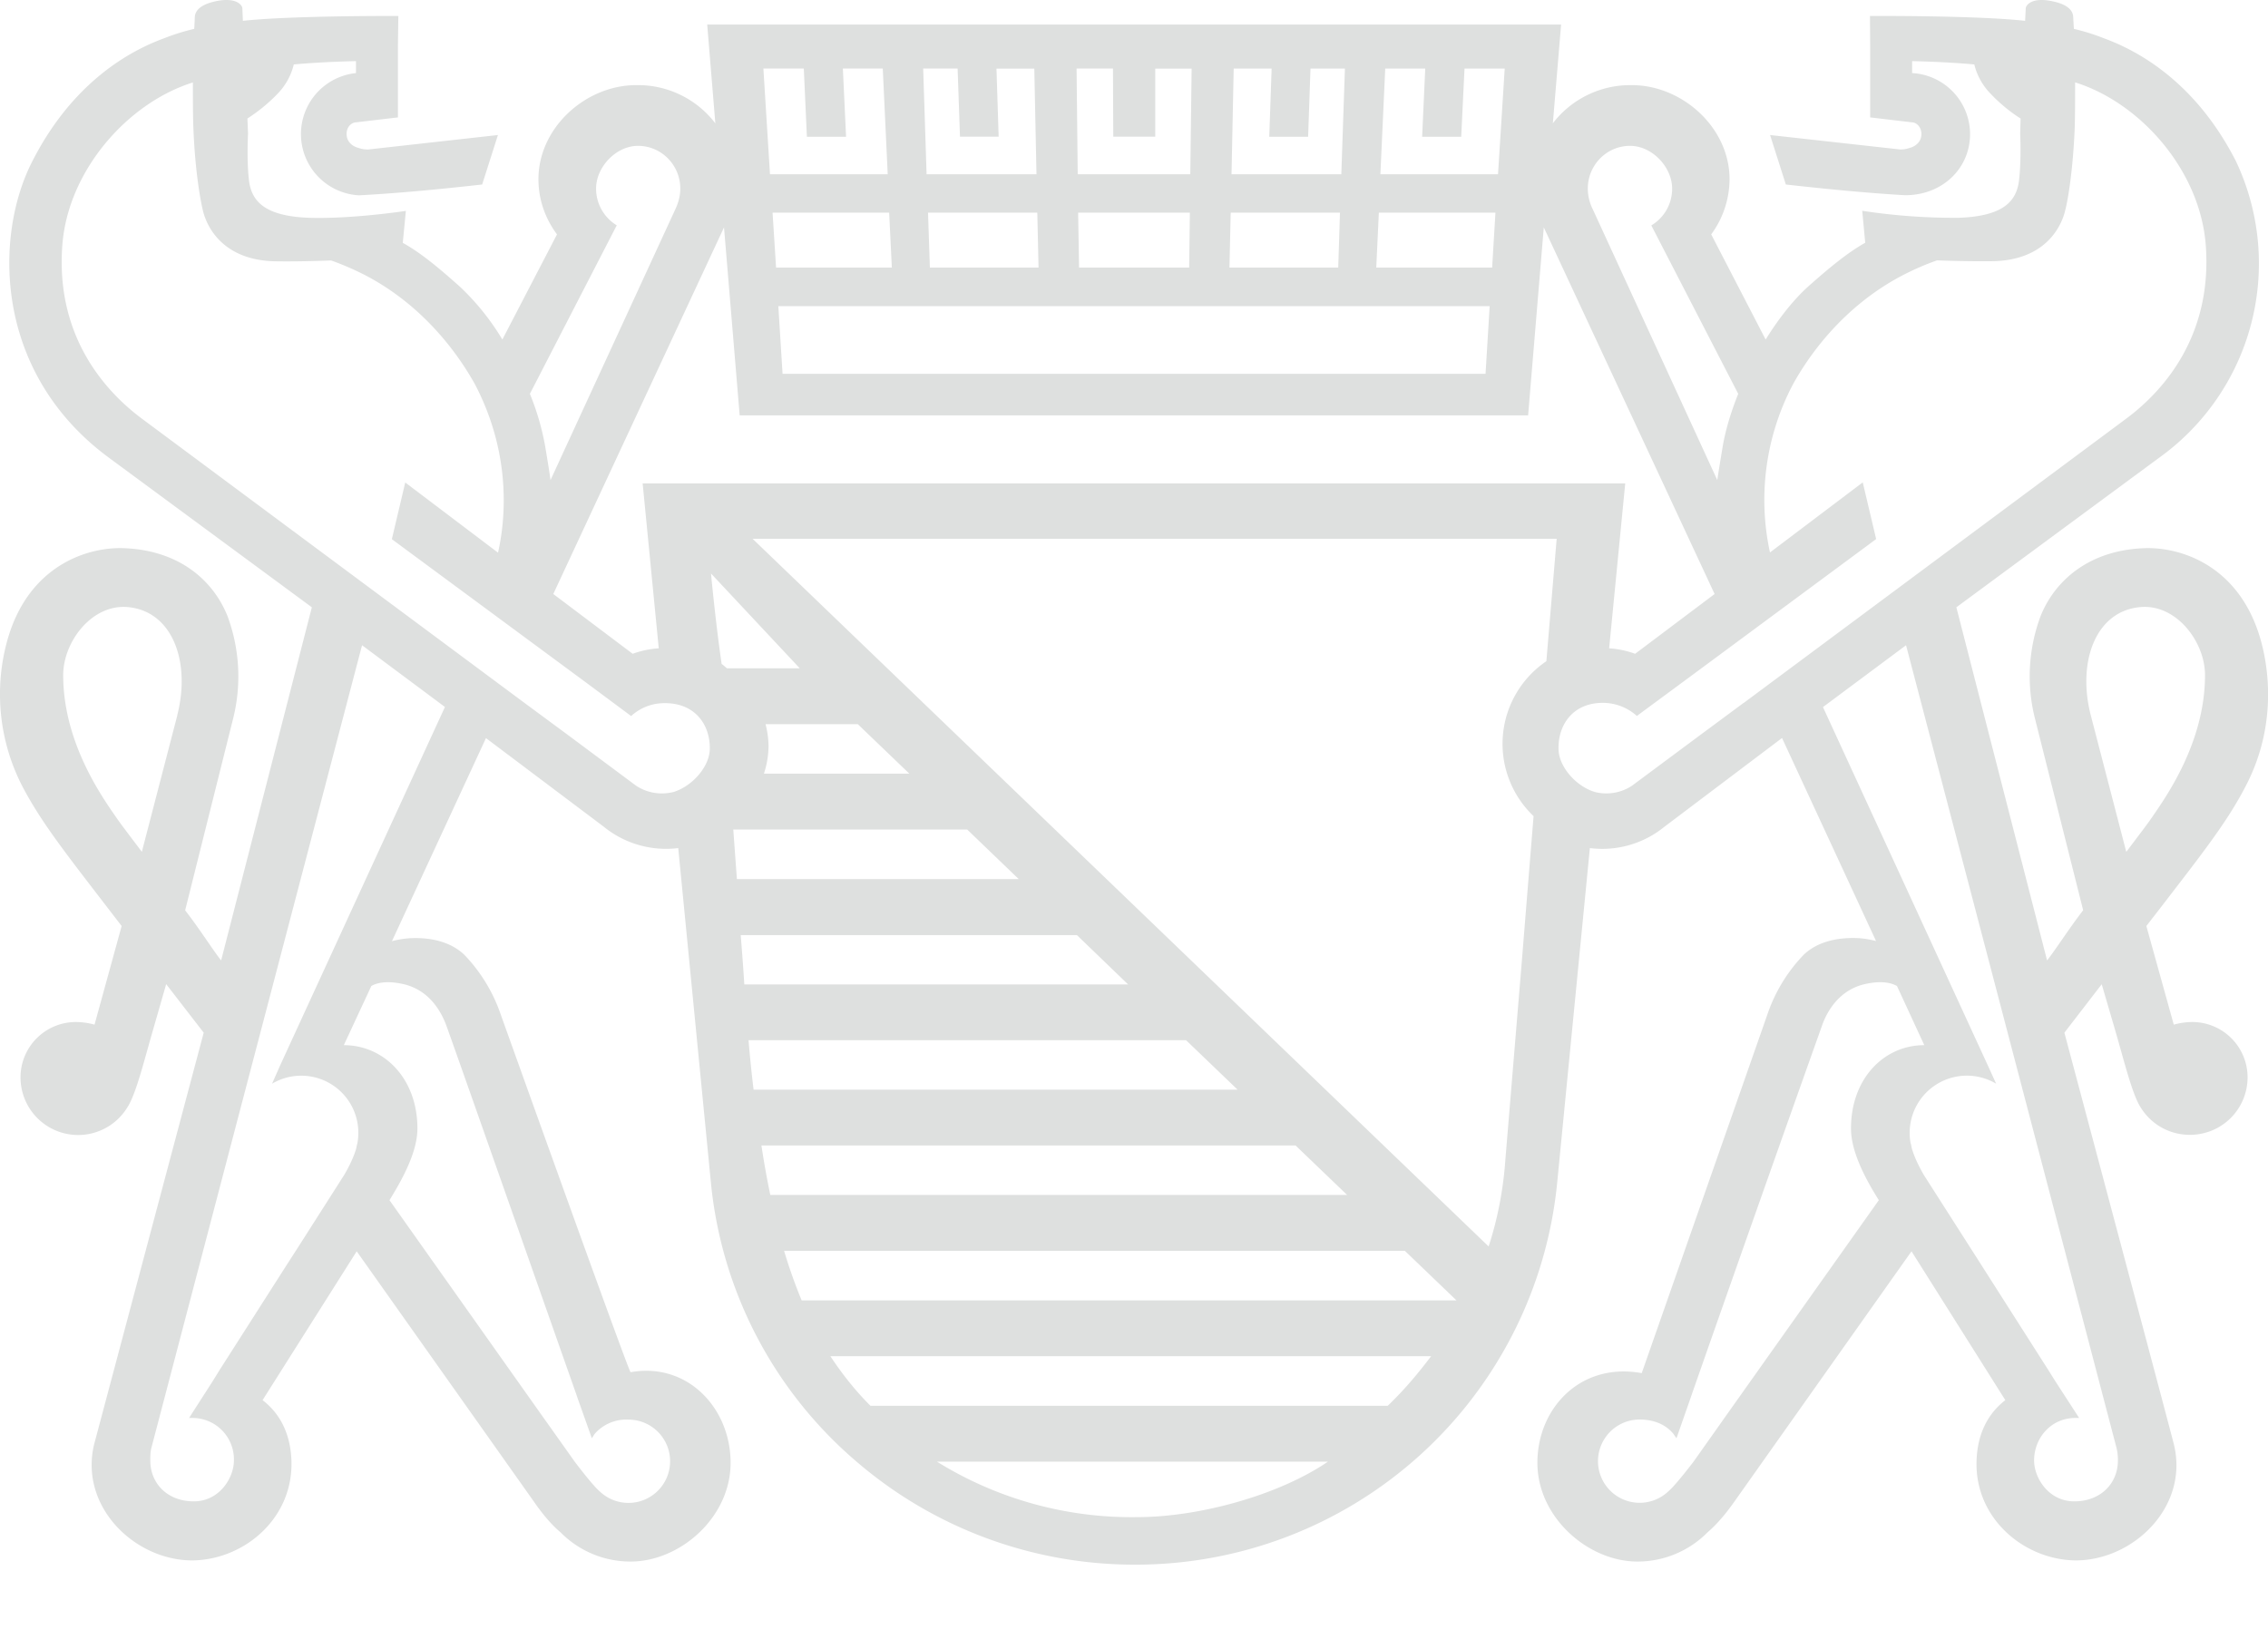 <svg xmlns="http://www.w3.org/2000/svg" width="22" height="16" viewBox="0 0 22 16">
    <path fill="#DEE0DF" fill-rule="nonzero" d="M20.625 8.264l-.344-1.324c-.132-.51.041-1.01.479-1.05.348-.033.629.334.629.66 0 .653-.378 1.182-.525 1.395-.036.053-.126.17-.239.32zm-.095 5.78a.505.505 0 0 1 .014.126c0 .224-.17.396-.423.396-.25 0-.39-.229-.39-.396 0-.224.171-.42.413-.413h.024l-.23-.355-.067-.107-.649-1.018-.134-.21-.423-.662s-.073-.12-.11-.232c-.008-.021-.012-.039-.015-.055a.107.107 0 0 0-.007-.028.555.555 0 0 1 .83-.576l-.07-.154-1.61-3.5.806-.6 2.041 7.785zm-3.802-.288l-.067.095-.232.328s-.174.23-.246.29a.404.404 0 1 1-.28-.697c.147 0 .26.053.33.14l.029.042.133-.38.015-.044a727.951 727.951 0 0 1 1.269-3.594c.047-.126.164-.338.423-.391.165-.035.254-.004.299.021l.265.574c-.39 0-.711.323-.711.808 0 .205.113.447.27.696l-1.497 2.112zm.186-6.937l-.412.305-.67.498a.453.453 0 0 1-.357.063c-.187-.054-.353-.246-.357-.414-.007-.232.135-.457.44-.452a.496.496 0 0 1 .32.127l.412-.304.176-.13 1.733-1.282-.13-.55-.9.68a2.404 2.404 0 0 1 .224-1.633c.127-.23.46-.747 1.078-1.064.112-.057.221-.103.319-.137.187.007.383.01.546.008.477-.011.65-.302.696-.489.031-.119.075-.4.092-.778.005-.129.005-.298.005-.468.632.198 1.21.85 1.267 1.575.068.889-.416 1.423-.769 1.686L16.914 6.82zM6.234 4.692L6.39 6.29a.904.904 0 0 0-.253.053l-.77-.58 1.656-3.557.152 1.824h7.648l.152-1.824 1.657 3.557-.771.58a.898.898 0 0 0-.252-.053l.156-1.6H6.233zM15 6.415a.968.968 0 0 0-.124 1.503l-.035.43-.078.966-.16 1.929c-.02.294-.075.58-.163.85L7.3 5.227h7.8L15 6.415zm-7.224 6.201a4.99 4.99 0 0 1-.17-.48h6.022l.5.48H7.776zm5.686 1.023H8.444c-.14-.139-.27-.301-.389-.481h5.827c-.112.147-.243.31-.42.48zm-2.432 1.08a3.58 3.58 0 0 1-1.941-.538h3.792c-.47.321-1.24.538-1.851.538zm-3.644-3.606h5.181l.5.48H7.472a8.525 8.525 0 0 1-.086-.48zm-.124-1.021h4.243l.5.48H7.31a12.175 12.175 0 0 1-.049-.48zm-.076-1.02h3.26l.497.479H7.22c-.01-.16-.022-.32-.035-.479zm-.073-1.024h2.269l.5.481H7.148l-.035-.48zm.314-1.022h.894l.5.48H7.41a.878.878 0 0 0 .045-.268.884.884 0 0 0-.029-.212zM7 6.442c-.063-.438-.103-.878-.103-.878l.861.92h-.706c-.017-.013-.034-.031-.052-.042zm-.473 1.243a.454.454 0 0 1-.358-.063l-.669-.498-.413-.305L1.374 4.06c-.352-.263-.838-.797-.769-1.686C.662 1.65 1.241.997 1.871.8c0 .17 0 .34.006.468.016.377.063.66.092.778.046.187.22.478.696.489.163.003.36-.001.547-.008.096.034.206.08.319.137.616.317.948.834 1.076 1.064.312.596.323 1.191.224 1.634l-.9-.681-.13.55 1.735 1.281.176.13.41.305a.476.476 0 0 1 .314-.125c.312-.007.456.218.449.45-.005.168-.172.36-.359.414zM2.707 10.36l-.068.154a.554.554 0 0 1 .828.576l-.007.028c-.003.016-.006.034-.012.048-.039.12-.113.239-.113.239l-.422.662-.135.21-.65 1.018-.066.107-.228.355h.023a.402.402 0 0 1 .412.413c0 .167-.14.396-.389.396-.254 0-.422-.172-.422-.396 0-.018-.002-.077.011-.125L3.512 6.26l.804.599-1.609 3.5zM3.9 9.545c.26.053.375.265.424.39.04.103.91 2.582 1.267 3.595l.015.044.135.38.026-.041a.408.408 0 0 1 .331-.14.404.404 0 1 1-.28.697c-.072-.061-.244-.29-.244-.29l-.234-.33-.067-.094-1.495-2.112c.155-.25.271-.49.271-.696 0-.485-.324-.808-.714-.808l.267-.574c.043-.025.134-.056.298-.021zm2.084-7.358a.417.417 0 0 1-.202-.357c0-.21.194-.415.407-.415.226 0 .41.186.41.415 0 .073-.02.14-.048.2L5.34 4.658c-.009-.07-.026-.174-.052-.33a2.513 2.513 0 0 0-.148-.507l.842-1.634zM7.797.665l.03.662h.38L8.176.665h.387l.048 1.026H7.469L7.405.665h.392zm.854 1.931H7.528l-.034-.533h1.131l.026.533zm.638-1.93l.023.66h.375l-.021-.66h.367l.021 1.025H8.988L8.955.665h.334zm.785 1.93H9.02l-.018-.533h1.06l.012.533zm.722-1.93l.003.66h.407v-.66h.353l-.013 1.025h-1.092L10.443.665h.354zm1.142 1.397h1.06l-.017.533h-1.055l.012-.533zm.03-1.398h.367l-.023.662h.377l.023-.662h.334l-.035 1.026h-1.065l.021-1.026zm-1.51 1.398h1.084l-.007.533h-1.068l-.009-.533zm.476.907H14.45l-.04.657H7.591l-.041-.657h3.383zm2.441-.907h1.131l-.032.533H13.35l.025-.533zm.062-1.398h.388l-.03.662h.379l.032-.662h.39l-.065 1.026H13.39l.047-1.026zm2.375.75c.214 0 .408.206.408.415 0 .152-.08.284-.202.357l.843 1.634c-.071.177-.123.35-.15.507-.026.156-.043.26-.053.33L15.45 2.03a.453.453 0 0 1-.048-.2c0-.23.184-.415.41-.415zM1.72 6.94l-.344 1.324c-.112-.148-.202-.266-.239-.32C.99 7.733.613 7.204.613 6.55c0-.325.28-.692.628-.66.438.041.61.54.478 1.05zm19.523 2.976a.689.689 0 0 0-.157.025l-.266-.957.135-.174c.404-.526.646-.83.827-1.18.28-.533.243-1.064.153-1.4-.202-.752-.796-.93-1.15-.911-.53.025-.854.319-.99.656a1.67 1.67 0 0 0-.053 1.006l.465 1.85c-.143.186-.266.381-.35.487l-.88-3.426 1.963-1.448a2.32 2.32 0 0 0 .75-2.878C21.34.878 20.841.53 20.41.372a2.091 2.091 0 0 0-.293-.092l-.007-.12c-.007-.09-.112-.13-.203-.148-.2-.043-.257.04-.257.07l-.006.12c-.48-.053-1.505-.047-1.505-.047l.002.282v.702l.407.048c.039.001.09.041.09.114 0 .077-.059.12-.114.134a.26.26 0 0 1-.093.015l-1.261-.14.153.48c.489.055.874.088 1.157.104.367 0 .63-.265.63-.593a.594.594 0 0 0-.562-.592V.593c.17.004.377.012.603.032a.613.613 0 0 0 .157.283c.097.103.2.183.292.242l-.004.147s.012.243-.01.444c-.022.204-.142.356-.584.372a5.903 5.903 0 0 1-.938-.068l.029.31c-.17.096-.34.235-.557.428-.143.13-.284.31-.409.511l-.528-1.02a.91.91 0 0 0 .178-.535c0-.504-.462-.913-.947-.913a.946.946 0 0 0-.767.37l.08-.958H6.86l.079.959A.943.943 0 0 0 6.17.826c-.485 0-.947.409-.947.913 0 .2.067.383.18.535l-.53 1.02a2.397 2.397 0 0 0-.409-.51c-.217-.194-.386-.333-.557-.428l.03-.31s-.519.08-.939.067c-.441-.016-.562-.168-.584-.372-.022-.201-.008-.444-.008-.444l-.006-.147c.091-.059.196-.139.294-.242a.616.616 0 0 0 .156-.283c.227-.02.432-.028.603-.032v.116a.595.595 0 0 0 .03 1.186c.32-.017.706-.05 1.194-.105l.153-.48-1.255.14a.266.266 0 0 1-.098-.015c-.057-.015-.114-.057-.115-.134-.001-.073.051-.113.09-.114l.408-.048V.437l.004-.282S2.838.15 2.356.202l-.005-.12c0-.03-.056-.113-.258-.07-.09.019-.194.059-.203.148-.001.018-.002.061-.006.12a2.09 2.09 0 0 0-.294.092C1.16.53.663.878.313 1.566c-.369.719-.379 2.05.748 2.878l1.964 1.448-.88 3.426c-.084-.106-.205-.301-.349-.486l.463-1.851a1.683 1.683 0 0 0-.053-1.006c-.136-.337-.457-.631-.99-.656-.354-.019-.948.159-1.15.912a1.95 1.95 0 0 0 .152 1.4c.183.349.424.653.828 1.179l.134.174-.263.957a.704.704 0 0 0-.158-.025.537.537 0 0 0-.56.534.559.559 0 0 0 1.033.299c.086-.127.165-.456.257-.773l.123-.428.364.471-1.064 3.998c-.142.605.399 1.124.957 1.122.5-.007.978-.408.958-.97-.01-.263-.113-.457-.28-.585l.913-1.444 1.72 2.43c.134.195.239.281.257.296a.951.951 0 0 0 .68.284c.479 0 .97-.427.97-.958 0-.53-.418-.978-.97-.879-.01.002-.43-1.154-1.259-3.468a1.567 1.567 0 0 0-.354-.582c-.177-.168-.433-.166-.535-.16a.936.936 0 0 0-.167.028l.912-1.97 1.143.86a.957.957 0 0 0 .722.207l.316 3.236a4.077 4.077 0 0 0 1.406 2.71 4.132 4.132 0 0 0 2.7 1.006 4.107 4.107 0 0 0 4.105-3.716l.316-3.236a.955.955 0 0 0 .722-.206l1.142-.862.912 1.97a.904.904 0 0 0-.167-.028c-.101-.005-.358-.007-.534.16a1.554 1.554 0 0 0-.354.583l-1.218 3.477c-.594-.108-1.012.34-1.012.87s.493.958.97.958a.955.955 0 0 0 .681-.284c.017-.015.122-.101.258-.295l1.72-2.431.91 1.444c-.166.128-.27.322-.279.586-.02.561.46.962.958.969.56.002 1.102-.517.957-1.122-.01-.048-.837-3.151-1.063-3.998l.362-.47.125.427c.093.317.171.646.256.773.1.159.275.261.474.261.31 0 .56-.248.56-.56a.537.537 0 0 0-.56-.534z" opacity="1.00"/>
</svg>
